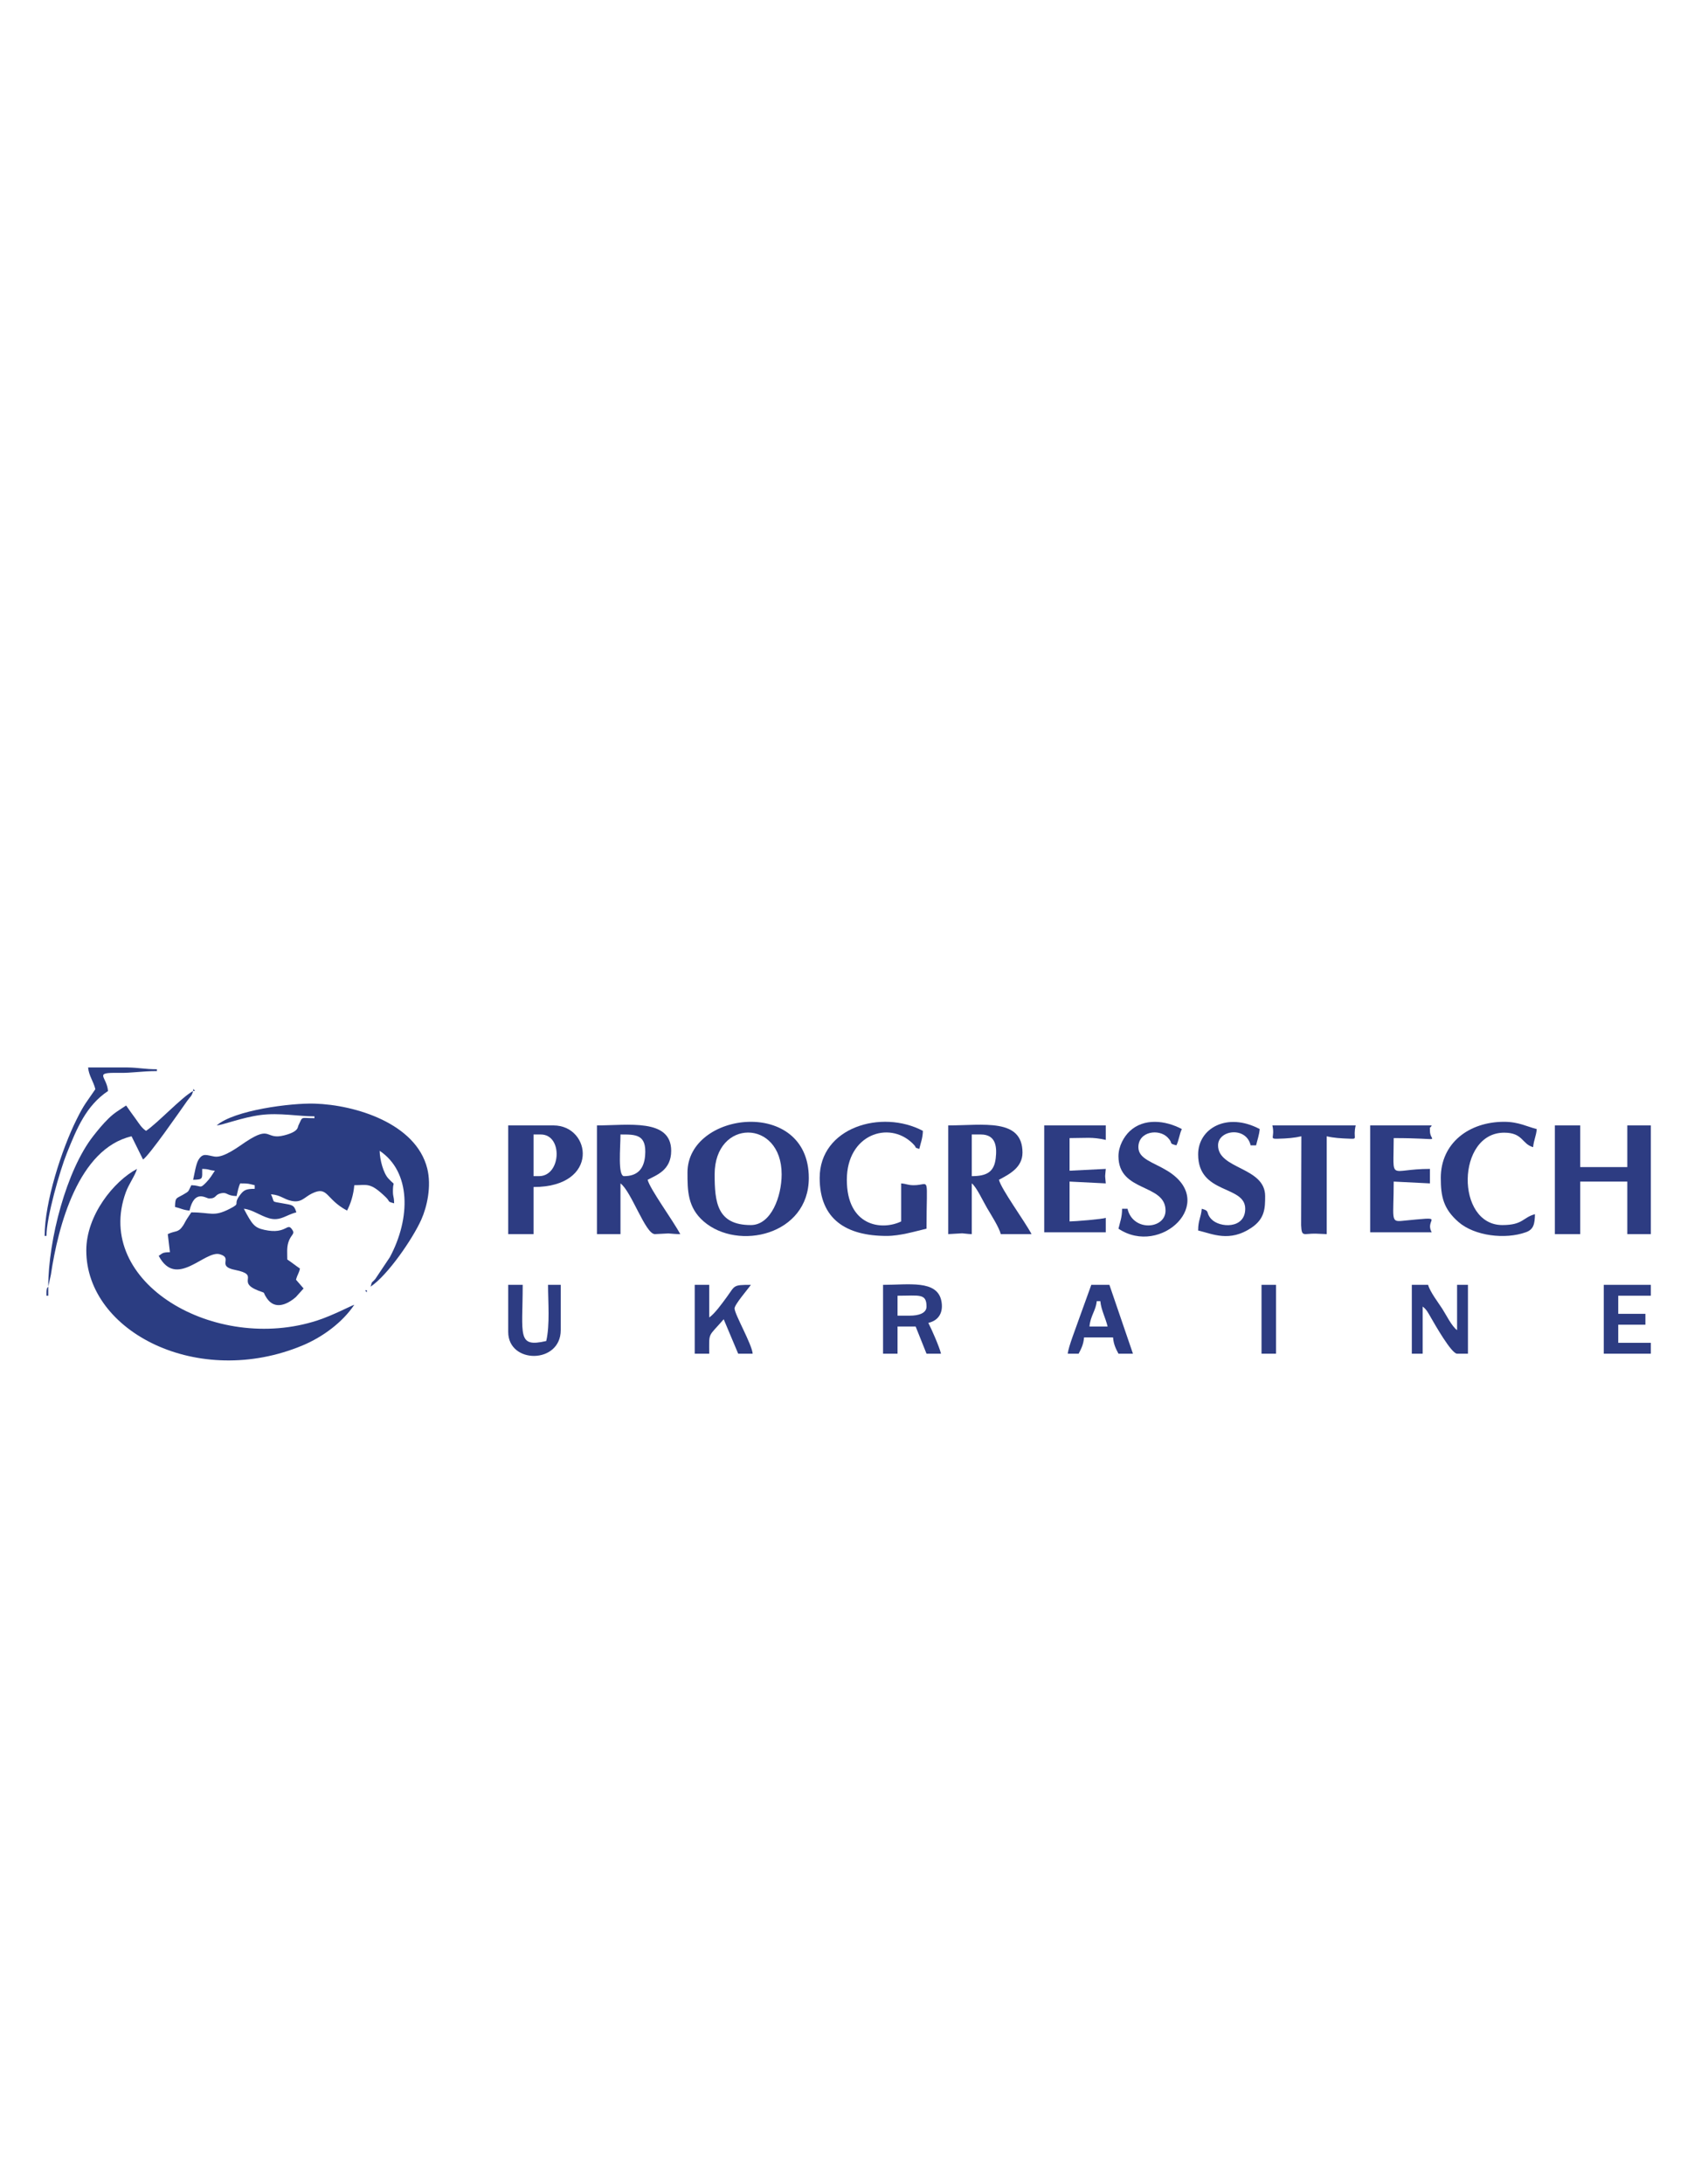 <?xml version="1.0" encoding="UTF-8"?>
<!DOCTYPE svg PUBLIC "-//W3C//DTD SVG 1.1//EN" "http://www.w3.org/Graphics/SVG/1.1/DTD/svg11.dtd">
<!-- Creator: CorelDRAW 2018 (64-Bit Evaluation Version) -->
<svg xmlns="http://www.w3.org/2000/svg" xml:space="preserve" width="8.5in" height="11in" version="1.1" style="shape-rendering:geometricPrecision; text-rendering:geometricPrecision; image-rendering:optimizeQuality; fill-rule:evenodd; clip-rule:evenodd"
viewBox="0 0 8500 11000"
 xmlns:xlink="http://www.w3.org/1999/xlink">
 <defs>
  <style type="text/css">
   <![CDATA[
    .fil0 {fill:#2B3D82}
    .fil1 {fill:#2D3C82}
   ]]>
  </style>
 </defs>
 <g id="Layer_x0020_1">
  <g id="_2023476844944">
   <path class="fil0" d="M1228.55 6087.52l0 0zm684.3 -291.96l0 0zm-821.15 -127.74c34.04,-2.83 129.03,-40.46 221.25,-52.47 94.43,-12.28 191.84,6.85 271.44,6.85l0 9.13c-74.14,0 -57.14,-11.64 -81.15,37.46 -3.83,7.85 2.43,29.98 -70.38,48.86 -98.61,25.58 -63.44,-53.68 -194.62,32.85 -36.57,24.13 -111.02,82.08 -158.06,74.08 -39.96,-6.8 -57.5,-19.63 -79.96,16.13 -12.93,20.57 -20.38,71.8 -27.15,100.83 51.29,-1.14 45.63,-4.02 45.63,-54.74 40.09,0.89 28.42,6.17 63.86,9.13 -13.86,20.7 -23.68,38.5 -42.79,58.19 -35.13,36.17 -23.05,15.97 -75.81,14.8 -17.74,33.53 -6.94,27.77 -42.76,48.49 -33.99,19.66 -38.26,11.66 -39.36,61 29.51,6.87 40.02,15.51 72.99,18.26 25.64,-110.04 83.59,-60.56 99.25,-60.77 38.9,-0.53 25.92,-19.18 59.62,-26.43 32.71,-7.02 26.48,13.04 78.35,14.19 5.06,-21.74 9.62,-45.87 18.25,-63.86 43.01,0 40.81,1.63 72.99,9.11l0 18.26c-44.69,0 -55.7,6.42 -75.74,33.74 -36.07,49.17 10.28,36.08 -51.16,67.45 -80.85,41.27 -92.13,17.41 -192.43,17.41 -9.06,13.52 -11.44,16.3 -21.98,32.77 -9.3,14.55 -12.31,22.98 -20.1,34.63 -24.43,36.54 -37.24,23.24 -76.53,42.08l10.81 91.02c-38.09,1.04 -35.46,4.44 -56.43,18.47 89.19,168.55 231.77,-30.1 308.06,-8 68.57,19.87 -19.27,59.7 77.17,78.97 130.3,26.02 2.11,58.71 115.31,103.66 45.1,17.91 18.49,0.41 43.81,38.3 40.38,60.41 102.45,32.94 146.65,-5.48l38.9 -43.21 -38.18 -44.03c8.29,-29.91 13.33,-28.01 19.94,-56.33 -21.18,-14.17 -41.37,-30.55 -63.87,-45.62 0,-31.48 -3.18,-58.6 5.32,-86.09 11.87,-38.39 33.24,-41.07 22.05,-59.89 -28.85,-48.54 -25.93,22.51 -142.42,-3.11 -50.59,-11.13 -61.47,-26.12 -103.93,-106.37 41.54,3.46 80.06,33.97 126.45,47.65 57.21,16.87 87.04,-17.5 138.14,-29.41 -10.47,-39.22 -24.17,-37.18 -64.72,-44.75 -67.14,-12.54 -41.31,-1.25 -63.01,-46.48 51.26,4.26 62.44,25.12 104.4,33.6 49.72,10.06 63.8,-19.04 102.12,-37.61 82.17,-39.82 66.97,28.07 176.69,86.13 18.28,-34.55 32.46,-79.2 36.5,-127.74 66.03,0 79.59,-16.15 158.59,60.38 24.54,23.76 3.93,20.67 42.13,30.86 -0.94,-42.36 -7.04,-27.99 -5.98,-71.15 1.06,-43.75 15.31,-12.64 -23.33,-54.22 -24.61,-26.5 -42.63,-92.37 -43.68,-139.22 158.32,106.02 156.75,338.73 51.78,535.34l-73.07 109.4c-19.11,23.69 -15.63,6.97 -24.32,39.55 86.72,-58.07 212.04,-240.8 255.46,-337.59 28.96,-64.54 52.28,-168.9 29.88,-257.98 -56.93,-226.52 -361.67,-320.09 -567.89,-326.25 -117.8,-3.51 -404.04,32.47 -493,109.79z"/>
   <path class="fil0" d="M434.77 6297.37c0,410.31 564.33,697.76 1089.77,478.48 101.55,-42.37 201.45,-116.47 260.57,-204.76 -12.31,2.87 -106.73,53.06 -185.78,78.82 -513.94,167.41 -1131.53,-190.04 -965.21,-645.87 15.2,-41.63 47.62,-85.4 56.12,-117.24 -116.44,61.62 -255.47,232.94 -255.47,410.57z"/>
   <path class="fil1" d="M3783.25 6169.64c-170.07,0 -182.48,-114.59 -182.48,-255.48 0,-280.85 337.59,-280.42 337.59,0 0,111.71 -53.04,255.48 -155.1,255.48zm-319.35 -264.59c0,90.37 0.35,176.15 81.94,246.52 173.28,149.43 529.36,68.5 529.36,-219.15 0,-407.49 -611.31,-336.91 -611.31,-27.37z"/>
   <polygon class="fil1" points="7834.26,6215.25 7962,6215.25 7962,5950.66 8199.21,5950.66 8199.21,6215.25 8317.83,6215.25 8317.83,5667.82 8199.21,5667.82 8199.21,5877.67 7962,5877.67 7962,5667.82 7834.26,5667.82 "/>
   <path class="fil1" d="M4896.36 5923.29l0 -209.85 45.61 0c77.81,0 81.36,64.87 74.92,120.38 -8.09,69.79 -47.02,89.46 -120.53,89.46zm-118.61 291.96l70.37 -4.07c9.79,0.39 30.59,4.07 48.25,4.07l0 -255.46c23.2,16.99 57.49,91.08 76.88,123.85 19.32,32.66 61.44,98.75 69.11,131.61l155.1 0c-34.41,-65.02 -153.43,-227.39 -164.23,-273.72 53.63,-28.37 118.61,-61.96 118.61,-136.86 0,-175.03 -198.94,-136.86 -374.09,-136.86l0 547.43z"/>
   <path class="fil1" d="M3144.57 5923.29c-32.59,0 -18.24,-143.44 -18.24,-209.85 76.74,0 132.84,-2.03 124.06,106.49 -5.42,66.93 -38.78,103.35 -105.81,103.35zm-136.86 291.96l118.61 0 0 -255.46c55.25,40.48 125.59,255.46 173.35,255.46l68.14 -3.43c20.94,1.53 36.07,3.43 59.6,3.43 -35.69,-67.45 -153.63,-228.18 -164.23,-273.72 45.2,-23.91 118.6,-48.02 118.6,-145.98 0,-164.54 -218.5,-127.74 -374.07,-127.74l0 547.43z"/>
   <path class="fil1" d="M4129.95 5932.42c0,207.68 133.47,291.96 337.59,291.96 68.14,0 143.04,-23.06 200.72,-36.5 0,-280 19.78,-218.98 -63.86,-218.98 -31.45,0 -35.33,-6.74 -63.87,-9.11l0 191.6c-99.8,47.88 -273.72,23.01 -273.72,-209.85 0,-228.18 211.5,-298.97 330.24,-184.25 30.92,29.87 1.24,17.04 34.72,29.15 7.24,-31.09 17.43,-54.42 18.24,-91.24 -207.46,-109.78 -520.06,-18.36 -520.06,237.23z"/>
   <path class="fil1" d="M2715.75 5923.29l-27.37 0 0 -209.85 36.49 0c112.31,0 103.01,209.85 -9.12,209.85zm-155.11 291.96l127.74 0 0 -237.22c335.01,0 291.12,-310.22 100.36,-310.22l-228.1 0 0 547.43z"/>
   <path class="fil1" d="M5261.32 6206.13l310.21 0 0 -73c-13.86,6.66 -157.79,18.25 -182.48,18.25l0 -200.73 182.48 9.13c-4.27,-51.38 -4.27,-21.62 0,-73l-182.48 9.13 0 -164.23c81.15,0 114.46,-6.72 182.48,9.13l0 -73 -310.21 0 0 538.31z"/>
   <path class="fil1" d="M7259.46 5932.42c0,93.7 13.15,155.37 88.76,221.44 81.11,70.89 235.8,89.33 339.79,52 38.99,-14 44.76,-40.63 45.89,-90.96 -61.83,16.51 -59.41,54.74 -164.23,54.74 -236.69,0 -231.75,-465.32 9.13,-465.32 95.69,0 88.91,57.75 145.98,72.99 3.01,-36.17 15.24,-55.06 18.24,-91.23 -45.46,-10.59 -90.48,-36.5 -164.23,-36.5 -177.92,0 -319.33,107.61 -319.33,282.84z"/>
   <path class="fil1" d="M6903.63 6206.13l310.2 0c-39.74,-70.76 86.75,-80.74 -150.91,-57.51 -57.95,5.66 -40.69,-13.1 -40.69,-197.96l182.48 9.13 0 -73c-211.76,0 -182.48,70.42 -182.48,-155.1 261.71,0 182.48,24.9 182.48,-36.5 0,-34.88 -2.8,-3.32 9.12,-27.37l-310.2 0 0 538.31z"/>
   <path class="fil1" d="M5635.4 5822.93c0,183.37 237.22,136.22 237.22,273.72 0,94.26 -164.28,108.11 -191.6,-9.13l-27.37 0c0,43.29 -10.22,65.9 -18.24,100.36 213.56,143.01 504.22,-134.05 246.02,-291.64 -72.15,-44.03 -145.67,-59.28 -145.67,-118.94 0,-79.72 103.98,-94.8 148.33,-47.95 29.99,31.67 0.71,27.47 43.28,38.84 13.21,-27.52 15.33,-57.03 27.37,-82.12 -83.78,-44.33 -191.53,-56.15 -262.81,10.9 -28.32,26.65 -56.52,74.83 -56.52,125.96z"/>
   <path class="fil1" d="M6036.85 5813.8c0,203.27 237.23,153.35 237.23,273.72 0,102.81 -129.07,96.65 -170.71,52.09 -30.76,-32.92 -3.93,-40.25 -48.26,-52.09 -3.69,44.24 -18.26,57.19 -18.26,109.49 71.12,16.56 157.81,60.81 268.81,-14.03 67.79,-45.72 68.77,-98.83 68.77,-159.33 0,-147.27 -237.22,-134.07 -237.22,-255.46 0,-78.02 141.62,-97.02 164.23,0l27.37 0c6.38,-27.39 15.73,-51.98 18.24,-82.12 -164.44,-87.01 -310.22,-3.67 -310.22,127.73z"/>
   <path class="fil1" d="M6556.91 5722.56l-1.14 448.24c2.84,61.46 12.22,40.76 73.07,42.01l55.81 2.44 0 -492.69c36.77,8.57 69.73,10.38 117.35,12.19 42.25,1.61 13.49,-1.98 28.62,-66.93l-419.69 0c14.53,62.37 -19.24,68.11 28.67,66.98 46.1,-1.09 82.3,-4.09 117.31,-12.24z"/>
   <path class="fil0" d="M243.17 6479.85l13.18 -59.81c36.46,-246.54 138.99,-635.15 406.52,-697.48l57.89 117.06c32.89,-22.76 184.57,-241.67 221.4,-293.95 18.57,-26.36 23.35,-22.85 30.92,-51.2 -55.86,29.56 -178.61,161.47 -237.22,200.72 -22.28,-14.91 -33.83,-34.61 -50.91,-58.58 -18.16,-25.5 -34.45,-46.74 -49.45,-69.15 -33.56,22.47 -59.25,36.44 -89.17,65.94 -29.45,29.06 -51.09,55.56 -76.43,87.81 -135.02,171.78 -226.73,522.87 -226.73,758.65z"/>
   <path class="fil1" d="M4586.15 6625.83l-63.86 0 0 -100.36c109.71,0 145.98,-13.08 145.98,54.74 0,35.79 -45.13,45.61 -82.11,45.61zm-136.86 191.6l73 0 0 -136.86 91.23 0 54.74 136.86 73 0c-7.84,-33.64 -48.04,-125.2 -63.87,-155.1 57.42,-13.37 76.19,-58.78 65.66,-110.93 -21.56,-106.73 -164.9,-80.67 -293.76,-80.67l0 346.7z"/>
   <path class="fil1" d="M7113.47 6817.43l54.74 0 0 -237.22c20.25,14.84 28.54,33.19 42.74,57.63 17.94,30.87 102.04,179.59 130.62,179.59l54.74 0 0 -346.7 -54.74 0 0 228.1c-27.54,-20.19 -53.78,-75.07 -74.74,-107.74 -20.39,-31.78 -61.87,-85.26 -71.24,-120.36l-82.11 0 0 346.7z"/>
   <path class="fil1" d="M3500.4 6817.43l72.99 0c0,-111.76 -8.13,-80.02 73,-173.35l72.99 173.35 72.98 0c-4.05,-48.78 -91.23,-198.61 -91.23,-228.09 0,-19.78 68.5,-98.3 82.11,-118.61 -91.85,0 -78.68,3.15 -121.24,61.24 -22.63,30.9 -60.85,84.4 -88.61,102.99l0 -164.23 -72.99 0 0 346.7z"/>
   <path class="fil1" d="M5525.91 6552.84l18.24 0c3.65,43.83 26.49,84.76 36.5,127.73l-91.24 0c4.47,-53.7 32.64,-81.36 36.5,-127.73zm-145.98 264.59l54.74 0c13.16,-24.85 24.43,-46.68 27.37,-82.11l145.98 0c2.95,35.43 14.23,57.26 27.37,82.11l72.99 0 -118.61 -346.7 -91.24 0 -60.54 167.56c-15.8,46.49 -55.22,144.91 -58.07,179.15z"/>
   <path class="fil1" d="M2560.64 6707.94c0,162.54 264.6,162.26 264.6,-9.12l0 -228.1 -63.87 0c0,87.16 9.97,200.91 -9.13,282.85 -148.83,34.67 -118.61,-28.99 -118.61,-282.85l-73 0 0 237.22z"/>
   <polygon class="fil1" points="8080.61,6817.43 8317.83,6817.43 8317.83,6762.69 8153.59,6762.69 8153.59,6671.45 8290.46,6671.45 8290.46,6616.71 8153.59,6616.71 8153.59,6525.47 8317.83,6525.47 8317.83,6470.72 8080.61,6470.72 "/>
   <path class="fil0" d="M480.39 5485.34c-44.58,66.59 -54.13,71.3 -94.33,152.02 -75.48,151.61 -161.14,416.24 -161.14,587.02l9.12 0c0,-93.5 67.8,-329.96 102.93,-417.14 49.66,-123.29 96.35,-238.49 207.29,-312.77 -6.25,-75.1 -76.59,-93.57 54.61,-91.31 66.82,1.14 115.3,-9.06 191.73,-9.06l0 -9.11c-60.74,0 -90.44,-8.26 -150.09,-9.13l-28.33 0c-51.34,0.2 -102.69,0.04 -154.02,0l-14.26 0c3.46,41.66 27.33,70.15 36.49,109.49z"/>
   <polygon class="fil1" points="6356.19,6817.43 6429.18,6817.43 6429.18,6470.72 6356.19,6470.72 "/>
   <path class="fil0" d="M243.17 6479.85c-6.11,9.62 -5.42,0.2 -8.46,18.91 -1.25,7.75 -0.67,18.7 -0.67,26.7l9.13 0 0 -45.61z"/>
   <polygon class="fil0" points="973.07,5494.47 982.2,5494.47 974.59,5483.82 "/>
   <polygon class="fil0" points="1848.97,6498.1 1839.85,6498.1 1847.45,6508.74 "/>
   <polygon class="fil0" points="1091.69,5667.82 1073.44,5676.94 "/>
   <polygon class="fil0" points="1073.44,5676.94 1055.19,5686.07 "/>
   <polygon class="fil0" points="1055.19,5686.07 1035.58,5691.08 "/>
   <polygon class="fil0" points="1867.22,6479.85 1858.1,6488.97 "/>
   <polygon class="fil0" points="1858.1,6488.97 1848.97,6498.1 "/>
  </g>
 </g>
</svg>
